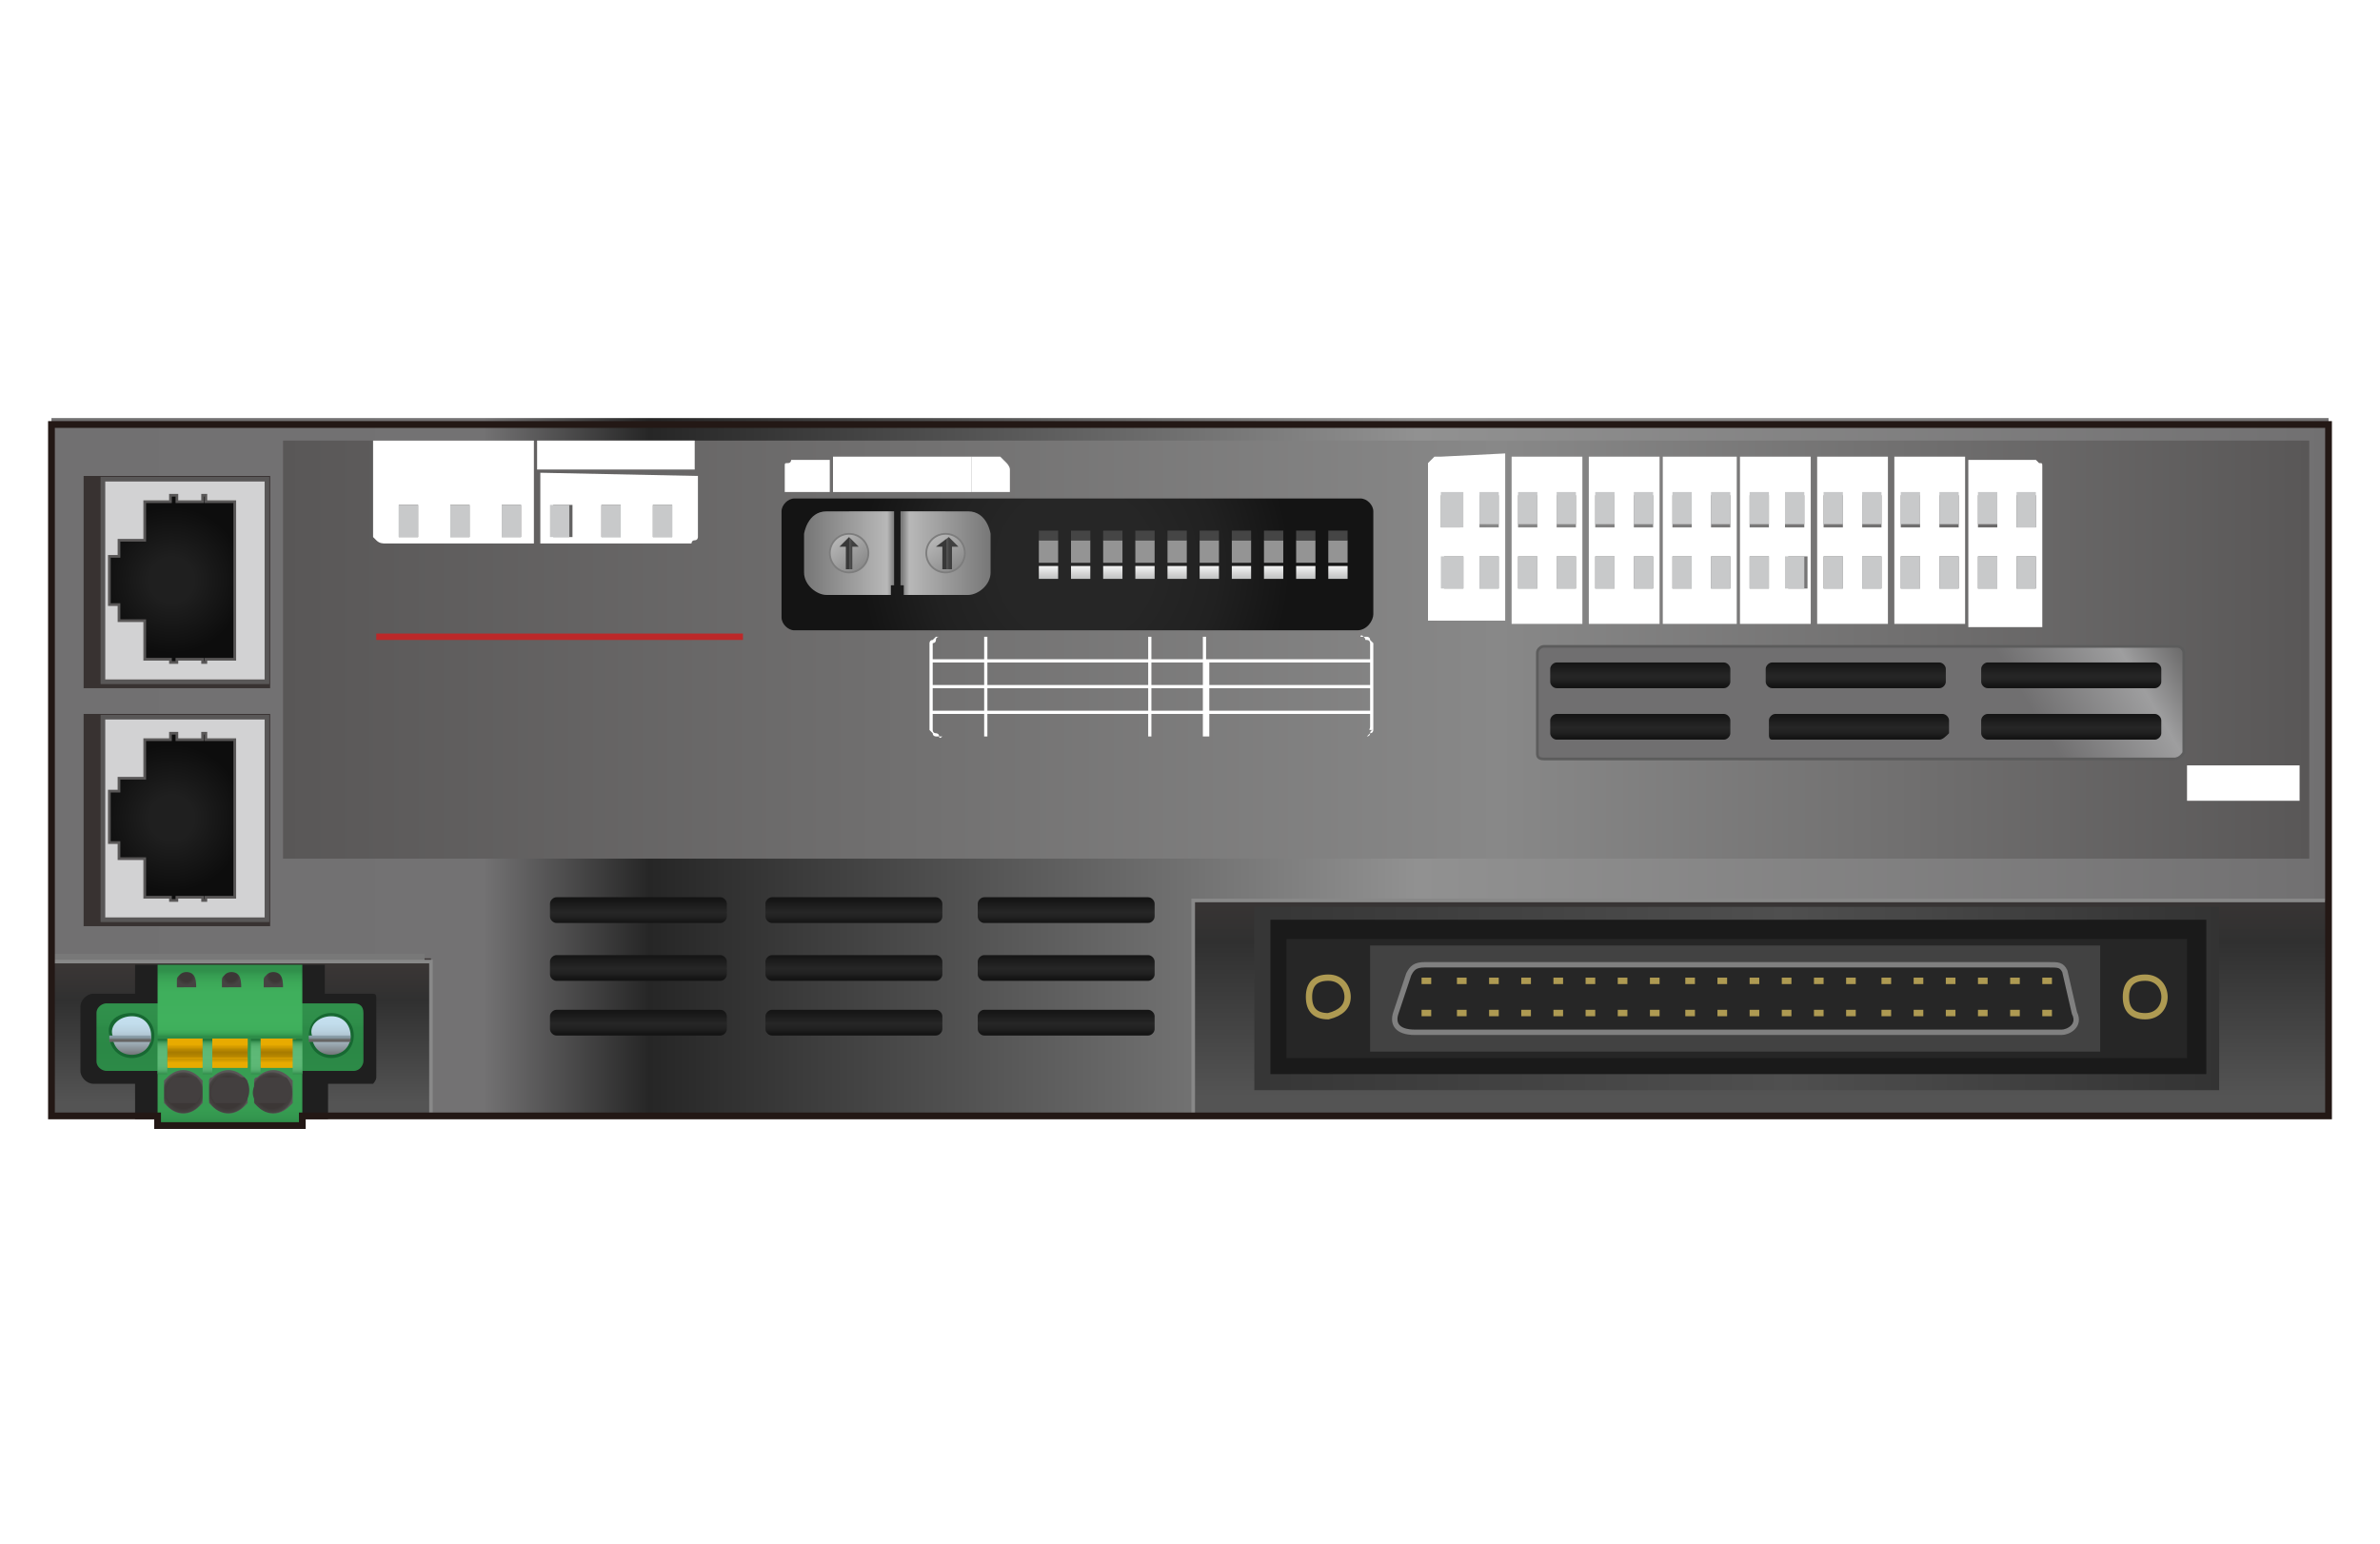 <?xml version="1.0" encoding="utf-8"?>
<!-- Generator: Adobe Illustrator 24.0.1, SVG Export Plug-In . SVG Version: 6.00 Build 0)  -->
<svg version="1.1" id="レイヤー_1" xmlns="http://www.w3.org/2000/svg" xmlns:xlink="http://www.w3.org/1999/xlink" x="0px"
	 y="0px" width="74px" height="48px" viewBox="0 0 74 48" style="enable-background:new 0 0 74 48;" xml:space="preserve">
<style type="text/css">
	.st0{fill:#383231;}
	.st1{fill:#D2D2D3;stroke:#9E9E9F;stroke-width:0.145;}
	.st2{fill:#4C4948;stroke:#9E9E9F;stroke-width:0.219;}
	.st3{fill:url(#SVGID_1_);}
	.st4{fill:url(#SVGID_2_);}
	.st5{fill:url(#SVGID_3_);}
	.st6{fill:url(#SVGID_4_);}
	.st7{fill:none;stroke:#787878;stroke-width:0.28;}
	.st8{fill:url(#SVGID_5_);}
	.st9{fill:#949494;}
	.st10{fill:#454545;}
	.st11{fill:url(#SVGID_6_);}
	.st12{fill:url(#SVGID_7_);}
	.st13{fill:url(#SVGID_8_);}
	.st14{fill:url(#SVGID_9_);}
	.st15{fill:url(#SVGID_10_);}
	.st16{fill:url(#SVGID_11_);}
	.st17{fill:url(#SVGID_12_);}
	.st18{fill:url(#SVGID_13_);}
	.st19{fill:url(#SVGID_14_);}
	.st20{fill:url(#SVGID_15_);}
	.st21{fill:#1F1F1F;}
	.st22{fill:url(#SVGID_16_);}
	.st23{fill:url(#SVGID_17_);}
	.st24{fill:url(#SVGID_18_);}
	.st25{fill:url(#SVGID_19_);}
	.st26{fill:url(#SVGID_20_);}
	.st27{fill:url(#SVGID_21_);}
	.st28{fill:url(#SVGID_22_);}
	.st29{fill:url(#SVGID_23_);}
	.st30{fill:url(#SVGID_24_);}
	.st31{fill:#433F3F;}
	.st32{fill:url(#SVGID_25_);}
	.st33{fill:url(#SVGID_26_);}
	.st34{fill:url(#SVGID_27_);}
	.st35{fill:url(#SVGID_28_);}
	.st36{fill:url(#SVGID_29_);}
	.st37{fill:url(#SVGID_30_);}
	.st38{fill:url(#SVGID_31_);}
	.st39{fill:url(#SVGID_32_);}
	.st40{fill:url(#SVGID_33_);}
	.st41{fill:url(#SVGID_34_);}
	.st42{fill:url(#SVGID_35_);}
	.st43{fill:url(#SVGID_36_);}
	.st44{fill:url(#SVGID_37_);}
	.st45{fill:url(#SVGID_38_);}
	.st46{fill:url(#SVGID_39_);}
	.st47{fill:url(#SVGID_40_);}
	.st48{fill:url(#SVGID_41_);}
	.st49{fill:url(#SVGID_42_);}
	.st50{fill:url(#SVGID_43_);}
	.st51{fill:url(#SVGID_44_);}
	.st52{fill:url(#SVGID_45_);stroke:#5C5C5C;stroke-width:8.400000e-02;}
	.st53{fill:url(#SVGID_46_);}
	.st54{fill:url(#SVGID_47_);}
	.st55{fill:url(#SVGID_48_);}
	.st56{fill:url(#SVGID_49_);}
	.st57{fill:url(#SVGID_50_);}
	.st58{fill:url(#SVGID_51_);}
	.st59{fill:url(#SVGID_52_);}
	.st60{fill:url(#SVGID_53_);}
	.st61{fill:url(#SVGID_54_);}
	.st62{fill:url(#SVGID_55_);}
	.st63{fill:url(#SVGID_56_);}
	.st64{fill:url(#SVGID_57_);}
	.st65{fill:url(#SVGID_58_);}
	.st66{fill:url(#SVGID_59_);}
	.st67{fill:url(#SVGID_60_);}
	.st68{fill:none;stroke:#888888;stroke-width:0.112;}
	.st69{fill:none;stroke:#231815;stroke-width:0.21;}
	.st70{fill:#FFFFFF;}
	.st71{fill:#C8C9CA;}
	.st72{fill:#BC2829;}
	.st73{fill:#D2D2D3;stroke:#595757;stroke-width:0.145;}
	.st74{fill:url(#SVGID_61_);stroke:#595757;stroke-width:8.400000e-02;}
	.st75{fill:url(#SVGID_62_);stroke:#595757;stroke-width:8.400000e-02;}
	.st76{fill:url(#SVGID_63_);stroke:#7D7D7D;stroke-width:5.600000e-02;}
	.st77{fill:url(#SVGID_64_);}
	.st78{fill:url(#SVGID_65_);stroke:#7D7D7D;stroke-width:5.600000e-02;}
	.st79{fill:url(#SVGID_66_);}
	.st80{fill:url(#SVGID_67_);}
	.st81{fill:#1A1A1A;}
	.st82{fill:#262626;}
	.st83{fill:#424242;}
	.st84{fill:#262626;stroke:#808080;stroke-width:0.168;}
	.st85{fill:#AE9A52;}
	.st86{fill:none;stroke:#AE9A52;stroke-width:0.196;}
</style>
<g id="レイヤー_1_1_">
</g>
<g id="文字">
	<g>
		<path class="st0" d="M2.6,14.7h5.8c0,0,0,0,0,0v6.6c0,0,0,0,0,0H2.6c0,0,0,0,0,0L2.6,14.7C2.6,14.7,2.6,14.7,2.6,14.7z"/>
	</g>
	<g>
		<rect x="3.3" y="14.8" class="st1" width="5.1" height="6.3"/>
		<polygon class="st2" points="3.4,18.8 3.8,18.8 3.8,19.3 4.6,19.3 4.6,20.5 5.4,20.5 5.4,20.6 5.5,20.6 5.5,20.5 6.3,20.5 
			6.3,20.6 6.5,20.6 6.5,20.5 7.3,20.5 7.3,15.6 6.4,15.6 6.4,15.4 6.3,15.4 6.3,15.6 5.5,15.6 5.5,15.4 5.4,15.4 5.4,15.6 
			4.6,15.6 4.6,16.7 3.8,16.7 3.8,17.2 3.4,17.2 		"/>
	</g>
	<g>
		<path class="st0" d="M2.6,22.1h5.8c0,0,0,0,0,0v6.6c0,0,0,0,0,0H2.6c0,0,0,0,0,0L2.6,22.1C2.6,22.1,2.6,22.1,2.6,22.1z"/>
	</g>
	<g>
		<rect x="3.3" y="22.2" class="st1" width="5.1" height="6.3"/>
		<polygon class="st2" points="3.4,26.2 3.8,26.2 3.8,26.7 4.6,26.7 4.6,27.9 5.4,27.9 5.4,28 5.5,28 5.5,27.9 6.3,27.9 6.3,28 
			6.5,28 6.5,27.9 7.3,27.9 7.3,23 6.4,23 6.4,22.8 6.3,22.8 6.3,23 5.5,23 5.5,22.8 5.4,22.8 5.4,23 4.6,23 4.6,24.1 3.8,24.1 
			3.8,24.6 3.4,24.6 		"/>
	</g>
</g>
<g id="レイヤー_8">
	<g>
		
			<linearGradient id="SVGID_1_" gradientUnits="userSpaceOnUse" x1="54.655" y1="11.898" x2="54.655" y2="21.896" gradientTransform="matrix(1 0 0 -1 0 49.28)">
			<stop  offset="0" style="stop-color:#545454"/>
			<stop  offset="0.328" style="stop-color:#545454"/>
			<stop  offset="0.809" style="stop-color:#303030"/>
			<stop  offset="1" style="stop-color:#3C3736"/>
		</linearGradient>
		<rect x="36.9" y="27.4" class="st3" width="35.5" height="7.3"/>
		
			<linearGradient id="SVGID_2_" gradientUnits="userSpaceOnUse" x1="1.57" y1="25.42" x2="72.39" y2="25.42" gradientTransform="matrix(1 0 0 -1 0 49.28)">
			<stop  offset="0" style="stop-color:#717071"/>
			<stop  offset="0.19" style="stop-color:#737273"/>
			<stop  offset="0.263" style="stop-color:#262626"/>
			<stop  offset="0.6" style="stop-color:#919191"/>
			<stop  offset="1" style="stop-color:#717071"/>
		</linearGradient>
		<polygon class="st4" points="72.4,28 37.1,28 37.1,34.7 1.6,34.7 1.6,13 72.4,13 		"/>
		
			<linearGradient id="SVGID_3_" gradientUnits="userSpaceOnUse" x1="7.475" y1="12.796" x2="7.475" y2="19.446" gradientTransform="matrix(1 0 0 -1 0 49.28)">
			<stop  offset="0" style="stop-color:#545454"/>
			<stop  offset="0.328" style="stop-color:#545454"/>
			<stop  offset="0.809" style="stop-color:#303030"/>
			<stop  offset="1" style="stop-color:#3C3736"/>
		</linearGradient>
		<rect x="1.6" y="29.8" class="st5" width="11.8" height="4.9"/>
		
			<linearGradient id="SVGID_4_" gradientUnits="userSpaceOnUse" x1="8.78" y1="29.1" x2="71.81" y2="29.1" gradientTransform="matrix(1 0 0 -1 0 49.28)">
			<stop  offset="0" style="stop-color:#595757"/>
			<stop  offset="0.6" style="stop-color:#888888"/>
			<stop  offset="1" style="stop-color:#595757"/>
		</linearGradient>
		<rect x="8.8" y="13.7" class="st6" width="63" height="13"/>
		<line class="st7" x1="1.6" y1="29.8" x2="13.2" y2="29.8"/>
		
			<radialGradient id="SVGID_5_" cx="33.455" cy="31.731" r="6.673" gradientTransform="matrix(1 0 0 -1 0 49.28)" gradientUnits="userSpaceOnUse">
			<stop  offset="0.35" style="stop-color:#262626"/>
			<stop  offset="0.661" style="stop-color:#212121"/>
			<stop  offset="1" style="stop-color:#141414"/>
		</radialGradient>
		<path class="st8" d="M42.2,19.6H24.7c-0.2,0-0.4-0.2-0.4-0.4v-3.3c0-0.2,0.2-0.4,0.4-0.4h17.6c0.2,0,0.4,0.2,0.4,0.4v3.2
			C42.7,19.3,42.5,19.6,42.2,19.6z"/>
		<rect x="32.3" y="16.8" class="st9" width="0.6" height="0.7"/>
		<rect x="32.3" y="16.5" class="st10" width="0.6" height="0.3"/>
		
			<linearGradient id="SVGID_6_" gradientUnits="userSpaceOnUse" x1="32.555" y1="31.723" x2="32.555" y2="31.336" gradientTransform="matrix(1 0 0 -1 0 49.28)">
			<stop  offset="0" style="stop-color:#CBCBCC"/>
			<stop  offset="8.670000e-02" style="stop-color:#F5F5F5"/>
			<stop  offset="1" style="stop-color:#C6C7C7"/>
		</linearGradient>
		<rect x="32.3" y="17.6" class="st11" width="0.6" height="0.4"/>
		<rect x="33.3" y="16.8" class="st9" width="0.6" height="0.7"/>
		<rect x="33.3" y="16.5" class="st10" width="0.6" height="0.3"/>
		
			<linearGradient id="SVGID_7_" gradientUnits="userSpaceOnUse" x1="33.575" y1="31.723" x2="33.575" y2="31.336" gradientTransform="matrix(1 0 0 -1 0 49.28)">
			<stop  offset="0" style="stop-color:#CBCBCC"/>
			<stop  offset="8.670000e-02" style="stop-color:#F5F5F5"/>
			<stop  offset="1" style="stop-color:#C6C7C7"/>
		</linearGradient>
		<rect x="33.3" y="17.6" class="st12" width="0.6" height="0.4"/>
		<rect x="34.3" y="16.8" class="st9" width="0.6" height="0.7"/>
		<rect x="34.3" y="16.5" class="st10" width="0.6" height="0.3"/>
		
			<linearGradient id="SVGID_8_" gradientUnits="userSpaceOnUse" x1="34.565" y1="31.723" x2="34.565" y2="31.336" gradientTransform="matrix(1 0 0 -1 0 49.28)">
			<stop  offset="0" style="stop-color:#CBCBCC"/>
			<stop  offset="8.670000e-02" style="stop-color:#F5F5F5"/>
			<stop  offset="1" style="stop-color:#C6C7C7"/>
		</linearGradient>
		<rect x="34.3" y="17.6" class="st13" width="0.6" height="0.4"/>
		<rect x="35.3" y="16.8" class="st9" width="0.6" height="0.7"/>
		<rect x="35.3" y="16.5" class="st10" width="0.6" height="0.3"/>
		
			<linearGradient id="SVGID_9_" gradientUnits="userSpaceOnUse" x1="35.575" y1="31.723" x2="35.575" y2="31.336" gradientTransform="matrix(1 0 0 -1 0 49.28)">
			<stop  offset="0" style="stop-color:#CBCBCC"/>
			<stop  offset="8.670000e-02" style="stop-color:#F5F5F5"/>
			<stop  offset="1" style="stop-color:#C6C7C7"/>
		</linearGradient>
		<rect x="35.3" y="17.6" class="st14" width="0.6" height="0.4"/>
		<rect x="36.3" y="16.8" class="st9" width="0.6" height="0.7"/>
		<rect x="36.3" y="16.5" class="st10" width="0.6" height="0.3"/>
		
			<linearGradient id="SVGID_10_" gradientUnits="userSpaceOnUse" x1="36.585" y1="31.723" x2="36.585" y2="31.336" gradientTransform="matrix(1 0 0 -1 0 49.28)">
			<stop  offset="0" style="stop-color:#CBCBCC"/>
			<stop  offset="8.670000e-02" style="stop-color:#F5F5F5"/>
			<stop  offset="1" style="stop-color:#C6C7C7"/>
		</linearGradient>
		<rect x="36.3" y="17.6" class="st15" width="0.6" height="0.4"/>
		<rect x="37.3" y="16.8" class="st9" width="0.6" height="0.7"/>
		<rect x="37.3" y="16.5" class="st10" width="0.6" height="0.3"/>
		
			<linearGradient id="SVGID_11_" gradientUnits="userSpaceOnUse" x1="37.565" y1="31.723" x2="37.565" y2="31.336" gradientTransform="matrix(1 0 0 -1 0 49.28)">
			<stop  offset="0" style="stop-color:#CBCBCC"/>
			<stop  offset="8.670000e-02" style="stop-color:#F5F5F5"/>
			<stop  offset="1" style="stop-color:#C6C7C7"/>
		</linearGradient>
		<rect x="37.3" y="17.6" class="st16" width="0.6" height="0.4"/>
		<rect x="38.3" y="16.8" class="st9" width="0.6" height="0.7"/>
		<rect x="38.3" y="16.5" class="st10" width="0.6" height="0.3"/>
		
			<linearGradient id="SVGID_12_" gradientUnits="userSpaceOnUse" x1="38.565" y1="31.723" x2="38.565" y2="31.336" gradientTransform="matrix(1 0 0 -1 0 49.28)">
			<stop  offset="0" style="stop-color:#CBCBCC"/>
			<stop  offset="8.670000e-02" style="stop-color:#F5F5F5"/>
			<stop  offset="1" style="stop-color:#C6C7C7"/>
		</linearGradient>
		<rect x="38.3" y="17.6" class="st17" width="0.6" height="0.4"/>
		<rect x="39.3" y="16.8" class="st9" width="0.6" height="0.7"/>
		<rect x="39.3" y="16.5" class="st10" width="0.6" height="0.3"/>
		
			<linearGradient id="SVGID_13_" gradientUnits="userSpaceOnUse" x1="39.555" y1="31.723" x2="39.555" y2="31.336" gradientTransform="matrix(1 0 0 -1 0 49.28)">
			<stop  offset="0" style="stop-color:#CBCBCC"/>
			<stop  offset="8.670000e-02" style="stop-color:#F5F5F5"/>
			<stop  offset="1" style="stop-color:#C6C7C7"/>
		</linearGradient>
		<rect x="39.3" y="17.6" class="st18" width="0.6" height="0.4"/>
		<rect x="40.3" y="16.8" class="st9" width="0.6" height="0.7"/>
		<rect x="40.3" y="16.5" class="st10" width="0.6" height="0.3"/>
		
			<linearGradient id="SVGID_14_" gradientUnits="userSpaceOnUse" x1="40.555" y1="31.723" x2="40.555" y2="31.336" gradientTransform="matrix(1 0 0 -1 0 49.28)">
			<stop  offset="0" style="stop-color:#CBCBCC"/>
			<stop  offset="8.670000e-02" style="stop-color:#F5F5F5"/>
			<stop  offset="1" style="stop-color:#C6C7C7"/>
		</linearGradient>
		<rect x="40.3" y="17.6" class="st19" width="0.6" height="0.4"/>
		<rect x="41.3" y="16.8" class="st9" width="0.6" height="0.7"/>
		<rect x="41.3" y="16.5" class="st10" width="0.6" height="0.3"/>
		
			<linearGradient id="SVGID_15_" gradientUnits="userSpaceOnUse" x1="41.565" y1="31.723" x2="41.565" y2="31.336" gradientTransform="matrix(1 0 0 -1 0 49.28)">
			<stop  offset="0" style="stop-color:#CBCBCC"/>
			<stop  offset="8.670000e-02" style="stop-color:#F5F5F5"/>
			<stop  offset="1" style="stop-color:#C6C7C7"/>
		</linearGradient>
		<rect x="41.3" y="17.6" class="st20" width="0.6" height="0.4"/>
		<path class="st21" d="M11.6,30.9c0.1,0,0.1,0.1,0.1,0.1v2.5c0,0.1-0.1,0.2-0.1,0.2h-1.4v1.1H4.2v-1.1H2.9c-0.2,0-0.4-0.2-0.4-0.4
			v-2c0-0.2,0.2-0.4,0.4-0.4h1.3V30h5.9v0.9L11.6,30.9L11.6,30.9z"/>
		
			<linearGradient id="SVGID_16_" gradientUnits="userSpaceOnUse" x1="-846.158" y1="-202.412" x2="-843.951" y2="-202.412" gradientTransform="matrix(4.489700e-11 -1 -1 -4.489700e-11 -195.222 -812.792)">
			<stop  offset="0" style="stop-color:#2D8B48"/>
			<stop  offset="3.210000e-02" style="stop-color:#2C8A47"/>
			<stop  offset="0.356" style="stop-color:#2B8846"/>
			<stop  offset="0.634" style="stop-color:#2C8A47"/>
			<stop  offset="0.707" style="stop-color:#2F8E4A"/>
			<stop  offset="0.923" style="stop-color:#30904B"/>
			<stop  offset="0.926" style="stop-color:#30904B"/>
		</linearGradient>
		<path class="st22" d="M3,31.5V33c0,0.2,0.2,0.3,0.3,0.3H11c0.2,0,0.3-0.2,0.3-0.3v-1.5c0-0.2-0.1-0.3-0.3-0.3H3.3
			C3.2,31.2,3,31.3,3,31.5z"/>
		
			<linearGradient id="SVGID_17_" gradientUnits="userSpaceOnUse" x1="-847.74" y1="-202.397" x2="-842.83" y2="-202.397" gradientTransform="matrix(4.489700e-11 -1 -1 -4.489700e-11 -195.222 -812.792)">
			<stop  offset="0" style="stop-color:#2D8B48"/>
			<stop  offset="3.890000e-02" style="stop-color:#33964E"/>
			<stop  offset="9.510000e-02" style="stop-color:#379D52"/>
			<stop  offset="0.251" style="stop-color:#389F53"/>
			<stop  offset="0.439" style="stop-color:#379D52"/>
			<stop  offset="0.506" style="stop-color:#33964E"/>
			<stop  offset="0.553" style="stop-color:#2D8B48"/>
			<stop  offset="0.553" style="stop-color:#2D8C48"/>
			<stop  offset="0.565" style="stop-color:#369D52"/>
			<stop  offset="0.579" style="stop-color:#3CA858"/>
			<stop  offset="0.599" style="stop-color:#3FAF5C"/>
			<stop  offset="0.656" style="stop-color:#40B15D"/>
			<stop  offset="0.832" style="stop-color:#3FAF5C"/>
			<stop  offset="0.895" style="stop-color:#3CA858"/>
			<stop  offset="0.94" style="stop-color:#369D52"/>
			<stop  offset="0.969" style="stop-color:#30904B"/>
		</linearGradient>
		<rect x="4.9" y="30" class="st23" width="4.5" height="4.9"/>
		
			<radialGradient id="SVGID_18_" cx="-845.039" cy="-199.272" r="0.734" gradientTransform="matrix(4.489700e-11 -1 -1 -4.489700e-11 -195.222 -812.792)" gradientUnits="userSpaceOnUse">
			<stop  offset="0.911" style="stop-color:#176832"/>
			<stop  offset="0.987" style="stop-color:#176832"/>
			<stop  offset="1" style="stop-color:#176832"/>
		</radialGradient>
		<path class="st24" d="M4.1,31.5c0.4,0,0.7,0.3,0.7,0.7c0,0.4-0.3,0.7-0.7,0.7s-0.7-0.3-0.7-0.7C3.3,31.8,3.6,31.5,4.1,31.5z"/>
		
			<linearGradient id="SVGID_19_" gradientUnits="userSpaceOnUse" x1="-845.682" y1="-199.272" x2="-844.396" y2="-199.272" gradientTransform="matrix(4.489700e-11 -1 -1 -4.489700e-11 -195.222 -812.792)">
			<stop  offset="0" style="stop-color:#656464"/>
			<stop  offset="0.16" style="stop-color:#82898E"/>
			<stop  offset="0.325" style="stop-color:#9AA8B1"/>
			<stop  offset="0.491" style="stop-color:#ADC1CD"/>
			<stop  offset="0.658" style="stop-color:#BAD2E0"/>
			<stop  offset="0.827" style="stop-color:#C2DDEC"/>
			<stop  offset="1" style="stop-color:#C5E0F0"/>
		</linearGradient>
		<path class="st25" d="M4.1,31.6c0.4,0,0.6,0.3,0.6,0.6c0,0.4-0.3,0.6-0.6,0.6c-0.4,0-0.6-0.3-0.6-0.6C3.4,31.9,3.7,31.6,4.1,31.6z
			"/>
		
			<linearGradient id="SVGID_20_" gradientUnits="userSpaceOnUse" x1="-845.122" y1="-199.277" x2="-844.957" y2="-199.277" gradientTransform="matrix(4.489700e-11 -1 -1 -4.489700e-11 -195.222 -812.792)">
			<stop  offset="0" style="stop-color:#656464"/>
			<stop  offset="3.340000e-02" style="stop-color:#696A6B"/>
			<stop  offset="0.179" style="stop-color:#778187"/>
			<stop  offset="0.327" style="stop-color:#82929A"/>
			<stop  offset="0.476" style="stop-color:#889CA6"/>
			<stop  offset="0.628" style="stop-color:#8A9FAA"/>
		</linearGradient>
		<rect x="3.4" y="32.2" class="st26" width="1.3" height="0.2"/>
		
			<radialGradient id="SVGID_21_" cx="-845.039" cy="-205.502" r="0.734" gradientTransform="matrix(4.489700e-11 -1 -1 -4.489700e-11 -195.222 -812.792)" gradientUnits="userSpaceOnUse">
			<stop  offset="0.911" style="stop-color:#176832"/>
			<stop  offset="0.987" style="stop-color:#176832"/>
			<stop  offset="1" style="stop-color:#176832"/>
		</radialGradient>
		<path class="st27" d="M10.3,31.5c0.4,0,0.7,0.3,0.7,0.7c0,0.4-0.3,0.7-0.7,0.7s-0.7-0.3-0.7-0.7C9.6,31.8,9.9,31.5,10.3,31.5z"/>
		
			<linearGradient id="SVGID_22_" gradientUnits="userSpaceOnUse" x1="-845.682" y1="-205.502" x2="-844.396" y2="-205.502" gradientTransform="matrix(4.489700e-11 -1 -1 -4.489700e-11 -195.222 -812.792)">
			<stop  offset="0" style="stop-color:#656464"/>
			<stop  offset="0.16" style="stop-color:#82898E"/>
			<stop  offset="0.325" style="stop-color:#9AA8B1"/>
			<stop  offset="0.491" style="stop-color:#ADC1CD"/>
			<stop  offset="0.658" style="stop-color:#BAD2E0"/>
			<stop  offset="0.827" style="stop-color:#C2DDEC"/>
			<stop  offset="1" style="stop-color:#C5E0F0"/>
		</linearGradient>
		<path class="st28" d="M10.3,31.6c0.4,0,0.6,0.3,0.6,0.6c0,0.4-0.3,0.6-0.6,0.6c-0.4,0-0.6-0.3-0.6-0.6
			C9.6,31.9,9.9,31.6,10.3,31.6z"/>
		
			<linearGradient id="SVGID_23_" gradientUnits="userSpaceOnUse" x1="-845.122" y1="-205.507" x2="-844.957" y2="-205.507" gradientTransform="matrix(4.489700e-11 -1 -1 -4.489700e-11 -195.222 -812.792)">
			<stop  offset="0" style="stop-color:#656464"/>
			<stop  offset="3.340000e-02" style="stop-color:#696A6B"/>
			<stop  offset="0.179" style="stop-color:#778187"/>
			<stop  offset="0.327" style="stop-color:#82929A"/>
			<stop  offset="0.476" style="stop-color:#889CA6"/>
			<stop  offset="0.628" style="stop-color:#8A9FAA"/>
		</linearGradient>
		<rect x="9.6" y="32.2" class="st29" width="1.3" height="0.2"/>
		
			<radialGradient id="SVGID_24_" cx="-784.212" cy="-224.95" r="0.658" gradientTransform="matrix(4.489700e-11 -1 -1 -4.489700e-11 -219.255 -750.228)" gradientUnits="userSpaceOnUse">
			<stop  offset="0.742" style="stop-color:#3C3736"/>
			<stop  offset="0.932" style="stop-color:#464342"/>
			<stop  offset="1" style="stop-color:#595757"/>
		</radialGradient>
		<path class="st30" d="M5.2,33.5c0.3-0.3,0.7-0.3,1,0c0,0,0.1,0.1,0.1,0.1c0,0.3,0,0.5,0,0.7c0,0-0.1,0.1-0.1,0.1
			c-0.3,0.3-0.7,0.3-1,0c0,0-0.1-0.1-0.1-0.1c0-0.1,0-0.4,0-0.7C5.1,33.6,5.2,33.5,5.2,33.5z"/>
		<path class="st31" d="M5.4,33.5C5.4,33.5,5.3,33.5,5.4,33.5c-0.3,0.3-0.3,0.6-0.1,0.8c0,0,0,0,0.1,0H6c0,0,0,0,0.1,0
			c0.2-0.2,0.2-0.6,0-0.8c0,0,0,0-0.1,0H5.4z"/>
		
			<radialGradient id="SVGID_25_" cx="-784.212" cy="-226.338" r="0.658" gradientTransform="matrix(4.489700e-11 -1 -1 -4.489700e-11 -219.255 -750.228)" gradientUnits="userSpaceOnUse">
			<stop  offset="0.742" style="stop-color:#3C3736"/>
			<stop  offset="0.932" style="stop-color:#464342"/>
			<stop  offset="1" style="stop-color:#595757"/>
		</radialGradient>
		<path class="st32" d="M6.6,33.5c0.3-0.3,0.7-0.3,1,0c0,0,0.1,0.1,0.1,0.1c0,0.3,0,0.5,0,0.7c0,0-0.1,0.1-0.1,0.1
			c-0.3,0.3-0.7,0.3-1,0c0,0-0.1-0.1-0.1-0.1c0-0.1,0-0.4,0-0.7C6.5,33.6,6.5,33.5,6.6,33.5z"/>
		<path class="st31" d="M6.8,33.5C6.8,33.5,6.7,33.5,6.8,33.5c-0.3,0.3-0.3,0.6-0.1,0.8c0,0,0,0,0.1,0h0.7c0,0,0,0,0.1,0
			c0.2-0.2,0.2-0.6,0-0.8c0,0,0,0-0.1,0H6.8z"/>
		
			<radialGradient id="SVGID_26_" cx="-784.212" cy="-227.714" r="0.658" gradientTransform="matrix(4.489700e-11 -1 -1 -4.489700e-11 -219.255 -750.228)" gradientUnits="userSpaceOnUse">
			<stop  offset="0.742" style="stop-color:#3C3736"/>
			<stop  offset="0.932" style="stop-color:#464342"/>
			<stop  offset="1" style="stop-color:#595757"/>
		</radialGradient>
		<path class="st33" d="M8,33.5c0.3-0.3,0.7-0.3,1,0c0,0,0.1,0.1,0.1,0.1c0,0.3,0,0.5,0,0.7c0,0-0.1,0.1-0.1,0.1
			c-0.3,0.3-0.7,0.3-1,0c0,0-0.1-0.1-0.1-0.1c0-0.1,0-0.4,0-0.7C7.9,33.6,7.9,33.5,8,33.5z"/>
		<path class="st31" d="M8.1,33.5C8.1,33.5,8.1,33.5,8.1,33.5c-0.3,0.3-0.3,0.6-0.1,0.8c0,0,0,0,0.1,0h0.7c0,0,0,0,0.1,0
			c0.2-0.2,0.2-0.6,0-0.8c0,0,0,0-0.1,0H8.1z"/>
		
			<linearGradient id="SVGID_27_" gradientUnits="userSpaceOnUse" x1="-845.818" y1="-201.017" x2="-845.206" y2="-201.017" gradientTransform="matrix(4.489700e-11 -1 -1 -4.489700e-11 -195.222 -812.792)">
			<stop  offset="0" style="stop-color:#E8AB00"/>
			<stop  offset="8.960000e-02" style="stop-color:#D69E00"/>
			<stop  offset="0.245" style="stop-color:#BD8B00"/>
			<stop  offset="0.387" style="stop-color:#AD8000"/>
			<stop  offset="0.5" style="stop-color:#A87C00"/>
			<stop  offset="1" style="stop-color:#E8AB00"/>
		</linearGradient>
		<rect x="5.2" y="32.3" class="st34" width="1.1" height="0.9"/>
		
			<linearGradient id="SVGID_28_" gradientUnits="userSpaceOnUse" x1="-845.923" y1="-201.017" x2="-845.698" y2="-201.017" gradientTransform="matrix(4.489700e-11 -1 -1 -4.489700e-11 -195.222 -812.792)">
			<stop  offset="0.377" style="stop-color:#E8AB00"/>
			<stop  offset="0.48" style="stop-color:#E0A500"/>
			<stop  offset="0.737" style="stop-color:#D09900"/>
			<stop  offset="0.942" style="stop-color:#CB9500"/>
			<stop  offset="1" style="stop-color:#E8AB00"/>
		</linearGradient>
		<rect x="5.2" y="32.9" class="st35" width="1.1" height="0.3"/>
		
			<linearGradient id="SVGID_29_" gradientUnits="userSpaceOnUse" x1="609.935" y1="-201.017" x2="610.159" y2="-201.017" gradientTransform="matrix(-4.489700e-11 1 -1 -4.489700e-11 -195.222 -577.538)">
			<stop  offset="0.377" style="stop-color:#E8AB00"/>
			<stop  offset="0.48" style="stop-color:#E0A500"/>
			<stop  offset="0.737" style="stop-color:#D09900"/>
			<stop  offset="0.942" style="stop-color:#CB9500"/>
			<stop  offset="1" style="stop-color:#E8AB00"/>
		</linearGradient>
		<rect x="5.2" y="32.3" class="st36" width="1.1" height="0.3"/>
		
			<linearGradient id="SVGID_30_" gradientUnits="userSpaceOnUse" x1="-846.219" y1="-200.317" x2="-845.125" y2="-200.317" gradientTransform="matrix(4.489700e-11 -1 -1 -4.489700e-11 -195.222 -812.792)">
			<stop  offset="0" style="stop-color:#257E3F"/>
			<stop  offset="4.400000e-02" style="stop-color:#3A9454"/>
			<stop  offset="9.530000e-02" style="stop-color:#4AA564"/>
			<stop  offset="0.159" style="stop-color:#56B06F"/>
			<stop  offset="0.249" style="stop-color:#5CB775"/>
			<stop  offset="0.497" style="stop-color:#5EB977"/>
			<stop  offset="0.741" style="stop-color:#5CB775"/>
			<stop  offset="0.829" style="stop-color:#56B06F"/>
			<stop  offset="0.892" style="stop-color:#4BA564"/>
			<stop  offset="0.942" style="stop-color:#3C9455"/>
			<stop  offset="0.985" style="stop-color:#277E41"/>
			<stop  offset="0.995" style="stop-color:#22783C"/>
		</linearGradient>
		<rect x="4.9" y="32.3" class="st37" width="0.3" height="1.1"/>
		
			<linearGradient id="SVGID_31_" gradientUnits="userSpaceOnUse" x1="-845.818" y1="-202.397" x2="-845.206" y2="-202.397" gradientTransform="matrix(4.489700e-11 -1 -1 -4.489700e-11 -195.222 -812.792)">
			<stop  offset="0" style="stop-color:#E8AB00"/>
			<stop  offset="8.960000e-02" style="stop-color:#D69E00"/>
			<stop  offset="0.245" style="stop-color:#BD8B00"/>
			<stop  offset="0.387" style="stop-color:#AD8000"/>
			<stop  offset="0.5" style="stop-color:#A87C00"/>
			<stop  offset="1" style="stop-color:#E8AB00"/>
		</linearGradient>
		<rect x="6.6" y="32.3" class="st38" width="1.1" height="0.9"/>
		
			<linearGradient id="SVGID_32_" gradientUnits="userSpaceOnUse" x1="-845.923" y1="-202.397" x2="-845.698" y2="-202.397" gradientTransform="matrix(4.489700e-11 -1 -1 -4.489700e-11 -195.222 -812.792)">
			<stop  offset="0.377" style="stop-color:#E8AB00"/>
			<stop  offset="0.48" style="stop-color:#E0A500"/>
			<stop  offset="0.737" style="stop-color:#D09900"/>
			<stop  offset="0.942" style="stop-color:#CB9500"/>
			<stop  offset="1" style="stop-color:#E8AB00"/>
		</linearGradient>
		<rect x="6.6" y="32.9" class="st39" width="1.1" height="0.3"/>
		
			<linearGradient id="SVGID_33_" gradientUnits="userSpaceOnUse" x1="609.935" y1="-202.397" x2="610.159" y2="-202.397" gradientTransform="matrix(-4.489700e-11 1 -1 -4.489700e-11 -195.222 -577.538)">
			<stop  offset="0.377" style="stop-color:#E8AB00"/>
			<stop  offset="0.48" style="stop-color:#E0A500"/>
			<stop  offset="0.737" style="stop-color:#D09900"/>
			<stop  offset="0.942" style="stop-color:#CB9500"/>
			<stop  offset="1" style="stop-color:#E8AB00"/>
		</linearGradient>
		<rect x="6.6" y="32.3" class="st40" width="1.1" height="0.3"/>
		
			<linearGradient id="SVGID_34_" gradientUnits="userSpaceOnUse" x1="-846.219" y1="-201.687" x2="-845.125" y2="-201.687" gradientTransform="matrix(4.489700e-11 -1 -1 -4.489700e-11 -195.222 -812.792)">
			<stop  offset="0" style="stop-color:#257E3F"/>
			<stop  offset="4.400000e-02" style="stop-color:#3A9454"/>
			<stop  offset="9.530000e-02" style="stop-color:#4AA564"/>
			<stop  offset="0.159" style="stop-color:#56B06F"/>
			<stop  offset="0.249" style="stop-color:#5CB775"/>
			<stop  offset="0.497" style="stop-color:#5EB977"/>
			<stop  offset="0.741" style="stop-color:#5CB775"/>
			<stop  offset="0.829" style="stop-color:#56B06F"/>
			<stop  offset="0.892" style="stop-color:#4BA564"/>
			<stop  offset="0.942" style="stop-color:#3C9455"/>
			<stop  offset="0.985" style="stop-color:#277E41"/>
			<stop  offset="0.995" style="stop-color:#22783C"/>
		</linearGradient>
		<rect x="6.3" y="32.3" class="st41" width="0.3" height="1.1"/>
		
			<linearGradient id="SVGID_35_" gradientUnits="userSpaceOnUse" x1="-845.818" y1="-203.827" x2="-845.206" y2="-203.827" gradientTransform="matrix(4.489700e-11 -1 -1 -4.489700e-11 -195.222 -812.792)">
			<stop  offset="0" style="stop-color:#E8AB00"/>
			<stop  offset="8.960000e-02" style="stop-color:#D69E00"/>
			<stop  offset="0.245" style="stop-color:#BD8B00"/>
			<stop  offset="0.387" style="stop-color:#AD8000"/>
			<stop  offset="0.5" style="stop-color:#A87C00"/>
			<stop  offset="1" style="stop-color:#E8AB00"/>
		</linearGradient>
		<rect x="8.1" y="32.3" class="st42" width="1.1" height="0.9"/>
		
			<linearGradient id="SVGID_36_" gradientUnits="userSpaceOnUse" x1="-845.923" y1="-203.827" x2="-845.698" y2="-203.827" gradientTransform="matrix(4.489700e-11 -1 -1 -4.489700e-11 -195.222 -812.792)">
			<stop  offset="0.377" style="stop-color:#E8AB00"/>
			<stop  offset="0.48" style="stop-color:#E0A500"/>
			<stop  offset="0.737" style="stop-color:#D09900"/>
			<stop  offset="0.942" style="stop-color:#CB9500"/>
			<stop  offset="1" style="stop-color:#E8AB00"/>
		</linearGradient>
		<rect x="8.1" y="32.9" class="st43" width="1.1" height="0.3"/>
		
			<linearGradient id="SVGID_37_" gradientUnits="userSpaceOnUse" x1="609.935" y1="-203.827" x2="610.159" y2="-203.827" gradientTransform="matrix(-4.489700e-11 1 -1 -4.489700e-11 -195.222 -577.538)">
			<stop  offset="0.377" style="stop-color:#E8AB00"/>
			<stop  offset="0.48" style="stop-color:#E0A500"/>
			<stop  offset="0.737" style="stop-color:#D09900"/>
			<stop  offset="0.942" style="stop-color:#CB9500"/>
			<stop  offset="1" style="stop-color:#E8AB00"/>
		</linearGradient>
		<rect x="8.1" y="32.3" class="st44" width="1.1" height="0.3"/>
		
			<linearGradient id="SVGID_38_" gradientUnits="userSpaceOnUse" x1="-846.219" y1="-203.127" x2="-845.125" y2="-203.127" gradientTransform="matrix(4.489700e-11 -1 -1 -4.489700e-11 -195.222 -812.792)">
			<stop  offset="0" style="stop-color:#257E3F"/>
			<stop  offset="4.400000e-02" style="stop-color:#3A9454"/>
			<stop  offset="9.530000e-02" style="stop-color:#4AA564"/>
			<stop  offset="0.159" style="stop-color:#56B06F"/>
			<stop  offset="0.249" style="stop-color:#5CB775"/>
			<stop  offset="0.497" style="stop-color:#5EB977"/>
			<stop  offset="0.741" style="stop-color:#5CB775"/>
			<stop  offset="0.829" style="stop-color:#56B06F"/>
			<stop  offset="0.892" style="stop-color:#4BA564"/>
			<stop  offset="0.942" style="stop-color:#3C9455"/>
			<stop  offset="0.985" style="stop-color:#277E41"/>
			<stop  offset="0.995" style="stop-color:#22783C"/>
		</linearGradient>
		<rect x="7.8" y="32.3" class="st45" width="0.3" height="1.1"/>
		
			<linearGradient id="SVGID_39_" gradientUnits="userSpaceOnUse" x1="-846.219" y1="-204.497" x2="-845.125" y2="-204.497" gradientTransform="matrix(4.489700e-11 -1 -1 -4.489700e-11 -195.222 -812.792)">
			<stop  offset="0" style="stop-color:#257E3F"/>
			<stop  offset="4.400000e-02" style="stop-color:#3A9454"/>
			<stop  offset="9.530000e-02" style="stop-color:#4AA564"/>
			<stop  offset="0.159" style="stop-color:#56B06F"/>
			<stop  offset="0.249" style="stop-color:#5CB775"/>
			<stop  offset="0.497" style="stop-color:#5EB977"/>
			<stop  offset="0.741" style="stop-color:#5CB775"/>
			<stop  offset="0.829" style="stop-color:#56B06F"/>
			<stop  offset="0.892" style="stop-color:#4BA564"/>
			<stop  offset="0.942" style="stop-color:#3C9455"/>
			<stop  offset="0.985" style="stop-color:#277E41"/>
			<stop  offset="0.995" style="stop-color:#22783C"/>
		</linearGradient>
		<rect x="9.1" y="32.3" class="st46" width="0.3" height="1.1"/>
		
			<radialGradient id="SVGID_40_" cx="-145.902" cy="-403.928" r="0.393" gradientTransform="matrix(-1.346900e-10 1 -1 -1.346900e-10 -398.142 176.242)" gradientUnits="userSpaceOnUse">
			<stop  offset="0.472" style="stop-color:#3C3736"/>
			<stop  offset="0.742" style="stop-color:#464342"/>
			<stop  offset="1" style="stop-color:#464342"/>
		</radialGradient>
		<path class="st47" d="M6.1,30.7c0-0.1,0-0.3-0.1-0.4c-0.1-0.1-0.3-0.1-0.4,0c-0.1,0.1-0.1,0.1-0.1,0.2v0.2H6.1z"/>
		
			<radialGradient id="SVGID_41_" cx="-145.902" cy="-405.328" r="0.393" gradientTransform="matrix(-1.346900e-10 1 -1 -1.346900e-10 -398.142 176.242)" gradientUnits="userSpaceOnUse">
			<stop  offset="0.472" style="stop-color:#3C3736"/>
			<stop  offset="0.742" style="stop-color:#464342"/>
			<stop  offset="1" style="stop-color:#464342"/>
		</radialGradient>
		<path class="st48" d="M7.5,30.7c0-0.1,0-0.3-0.1-0.4c-0.1-0.1-0.3-0.1-0.4,0c-0.1,0.1-0.1,0.1-0.1,0.2v0.2H7.5z"/>
		
			<radialGradient id="SVGID_42_" cx="-145.902" cy="-406.705" r="0.393" gradientTransform="matrix(-1.346900e-10 1 -1 -1.346900e-10 -398.142 176.242)" gradientUnits="userSpaceOnUse">
			<stop  offset="0.472" style="stop-color:#3C3736"/>
			<stop  offset="0.742" style="stop-color:#464342"/>
			<stop  offset="1" style="stop-color:#464342"/>
		</radialGradient>
		<path class="st49" d="M8.8,30.7c0-0.1,0-0.3-0.1-0.4c-0.1-0.1-0.3-0.1-0.4,0c-0.1,0.1-0.1,0.1-0.1,0.2v0.2H8.8z"/>
		
			<linearGradient id="SVGID_43_" gradientUnits="userSpaceOnUse" x1="28.04" y1="32.105" x2="30.77" y2="32.105" gradientTransform="matrix(1 0 0 -1 0 49.28)">
			<stop  offset="8.307409e-04" style="stop-color:#7A7A7A"/>
			<stop  offset="8.670000e-02" style="stop-color:#B8B8B8"/>
			<stop  offset="1" style="stop-color:#787878"/>
		</linearGradient>
		<path class="st50" d="M28,15.9v2.3h0.1v0.3h2c0.3,0,0.7-0.3,0.7-0.7s0-1.2,0-1.2s-0.1-0.7-0.7-0.7C29.5,15.9,28,15.9,28,15.9z"/>
		
			<linearGradient id="SVGID_44_" gradientUnits="userSpaceOnUse" x1="-856.737" y1="32.105" x2="-854.007" y2="32.105" gradientTransform="matrix(-1 0 0 -1 -828.917 49.28)">
			<stop  offset="8.307409e-04" style="stop-color:#7A7A7A"/>
			<stop  offset="8.670000e-02" style="stop-color:#B8B8B8"/>
			<stop  offset="1" style="stop-color:#787878"/>
		</linearGradient>
		<path class="st51" d="M27.8,15.9v2.3h-0.1v0.3h-2c-0.3,0-0.7-0.3-0.7-0.7s0-1.2,0-1.2s0.1-0.7,0.7-0.7S27.8,15.9,27.8,15.9z"/>
		
			<linearGradient id="SVGID_45_" gradientUnits="userSpaceOnUse" x1="66.735" y1="32.775" x2="61.274" y2="29.521" gradientTransform="matrix(1 0 0 -1 0 49.28)">
			<stop  offset="0" style="stop-color:#5E5C5C"/>
			<stop  offset="0.145" style="stop-color:#6C6B6B"/>
			<stop  offset="0.408" style="stop-color:#9E9E9F"/>
			<stop  offset="0.93" style="stop-color:#706F70"/>
		</linearGradient>
		<path class="st52" d="M67.6,23.6H48c-0.2,0-0.2-0.1-0.2-0.2v-3.1c0-0.1,0.1-0.2,0.2-0.2h19.7c0.1,0,0.2,0.1,0.2,0.2v3.1
			C67.9,23.4,67.8,23.6,67.6,23.6z"/>
		
			<linearGradient id="SVGID_46_" gradientUnits="userSpaceOnUse" x1="64.435" y1="28.844" x2="64.435" y2="27.811" gradientTransform="matrix(1 0 0 -1 0 49.28)">
			<stop  offset="0.151" style="stop-color:#141414"/>
			<stop  offset="0.56" style="stop-color:#262626"/>
			<stop  offset="0.71" style="stop-color:#212121"/>
			<stop  offset="0.874" style="stop-color:#141414"/>
		</linearGradient>
		<path class="st53" d="M67,21.4h-5.2c-0.1,0-0.2-0.1-0.2-0.2v-0.4c0-0.1,0.1-0.2,0.2-0.2H67c0.1,0,0.2,0.1,0.2,0.2v0.4
			C67.2,21.3,67.1,21.4,67,21.4z"/>
		
			<linearGradient id="SVGID_47_" gradientUnits="userSpaceOnUse" x1="57.735" y1="28.844" x2="57.735" y2="27.811" gradientTransform="matrix(1 0 0 -1 0 49.28)">
			<stop  offset="0.151" style="stop-color:#141414"/>
			<stop  offset="0.56" style="stop-color:#262626"/>
			<stop  offset="0.71" style="stop-color:#212121"/>
			<stop  offset="0.874" style="stop-color:#141414"/>
		</linearGradient>
		<path class="st54" d="M60.3,21.4h-5.2c-0.1,0-0.2-0.1-0.2-0.2v-0.4c0-0.1,0.1-0.2,0.2-0.2h5.2c0.1,0,0.2,0.1,0.2,0.2v0.4
			C60.5,21.3,60.4,21.4,60.3,21.4z"/>
		
			<linearGradient id="SVGID_48_" gradientUnits="userSpaceOnUse" x1="50.995" y1="28.844" x2="50.995" y2="27.811" gradientTransform="matrix(1 0 0 -1 0 49.28)">
			<stop  offset="0.151" style="stop-color:#141414"/>
			<stop  offset="0.56" style="stop-color:#262626"/>
			<stop  offset="0.71" style="stop-color:#212121"/>
			<stop  offset="0.874" style="stop-color:#141414"/>
		</linearGradient>
		<path class="st55" d="M53.6,21.4h-5.2c-0.1,0-0.2-0.1-0.2-0.2v-0.4c0-0.1,0.1-0.2,0.2-0.2h5.2c0.1,0,0.2,0.1,0.2,0.2v0.4
			C53.8,21.3,53.7,21.4,53.6,21.4z"/>
		
			<linearGradient id="SVGID_49_" gradientUnits="userSpaceOnUse" x1="64.435" y1="27.234" x2="64.435" y2="26.201" gradientTransform="matrix(1 0 0 -1 0 49.28)">
			<stop  offset="0.151" style="stop-color:#141414"/>
			<stop  offset="0.56" style="stop-color:#262626"/>
			<stop  offset="0.71" style="stop-color:#212121"/>
			<stop  offset="0.874" style="stop-color:#141414"/>
		</linearGradient>
		<path class="st56" d="M67,23h-5.2c-0.1,0-0.2-0.1-0.2-0.2v-0.4c0-0.1,0.1-0.2,0.2-0.2H67c0.1,0,0.2,0.1,0.2,0.2v0.4
			C67.2,22.9,67.1,23,67,23z"/>
		
			<linearGradient id="SVGID_50_" gradientUnits="userSpaceOnUse" x1="57.735" y1="27.234" x2="57.735" y2="26.201" gradientTransform="matrix(1 0 0 -1 0 49.28)">
			<stop  offset="0.151" style="stop-color:#141414"/>
			<stop  offset="0.56" style="stop-color:#262626"/>
			<stop  offset="0.71" style="stop-color:#212121"/>
			<stop  offset="0.874" style="stop-color:#141414"/>
		</linearGradient>
		<path class="st57" d="M60.3,23h-5.2C55,23,55,22.9,55,22.8v-0.4c0-0.1,0.1-0.2,0.2-0.2h5.2c0.1,0,0.2,0.1,0.2,0.2v0.4
			C60.5,22.9,60.4,23,60.3,23z"/>
		
			<linearGradient id="SVGID_51_" gradientUnits="userSpaceOnUse" x1="50.995" y1="27.234" x2="50.995" y2="26.201" gradientTransform="matrix(1 0 0 -1 0 49.28)">
			<stop  offset="0.151" style="stop-color:#141414"/>
			<stop  offset="0.56" style="stop-color:#262626"/>
			<stop  offset="0.71" style="stop-color:#212121"/>
			<stop  offset="0.874" style="stop-color:#141414"/>
		</linearGradient>
		<path class="st58" d="M53.6,23h-5.2c-0.1,0-0.2-0.1-0.2-0.2v-0.4c0-0.1,0.1-0.2,0.2-0.2h5.2c0.1,0,0.2,0.1,0.2,0.2v0.4
			C53.8,22.9,53.7,23,53.6,23z"/>
		
			<linearGradient id="SVGID_52_" gradientUnits="userSpaceOnUse" x1="33.165" y1="21.494" x2="33.165" y2="20.461" gradientTransform="matrix(1 0 0 -1 0 49.28)">
			<stop  offset="0.151" style="stop-color:#141414"/>
			<stop  offset="0.56" style="stop-color:#262626"/>
			<stop  offset="0.71" style="stop-color:#212121"/>
			<stop  offset="0.874" style="stop-color:#141414"/>
		</linearGradient>
		<path class="st59" d="M35.7,28.7h-5.1c-0.1,0-0.2-0.1-0.2-0.2v-0.4c0-0.1,0.1-0.2,0.2-0.2h5.1c0.1,0,0.2,0.1,0.2,0.2v0.4
			C35.9,28.6,35.8,28.7,35.7,28.7z"/>
		
			<linearGradient id="SVGID_53_" gradientUnits="userSpaceOnUse" x1="33.165" y1="19.744" x2="33.165" y2="18.711" gradientTransform="matrix(1 0 0 -1 0 49.28)">
			<stop  offset="0.151" style="stop-color:#141414"/>
			<stop  offset="0.56" style="stop-color:#262626"/>
			<stop  offset="0.71" style="stop-color:#212121"/>
			<stop  offset="0.874" style="stop-color:#141414"/>
		</linearGradient>
		<path class="st60" d="M35.7,30.5h-5.1c-0.1,0-0.2-0.1-0.2-0.2v-0.4c0-0.1,0.1-0.2,0.2-0.2h5.1c0.1,0,0.2,0.1,0.2,0.2v0.4
			C35.9,30.4,35.8,30.5,35.7,30.5z"/>
		
			<linearGradient id="SVGID_54_" gradientUnits="userSpaceOnUse" x1="33.165" y1="18.029" x2="33.165" y2="16.996" gradientTransform="matrix(1 0 0 -1 0 49.28)">
			<stop  offset="0.151" style="stop-color:#141414"/>
			<stop  offset="0.56" style="stop-color:#262626"/>
			<stop  offset="0.71" style="stop-color:#212121"/>
			<stop  offset="0.874" style="stop-color:#141414"/>
		</linearGradient>
		<path class="st61" d="M35.7,32.2h-5.1c-0.1,0-0.2-0.1-0.2-0.2v-0.4c0-0.1,0.1-0.2,0.2-0.2h5.1c0.1,0,0.2,0.1,0.2,0.2V32
			C35.9,32.1,35.8,32.2,35.7,32.2z"/>
		
			<linearGradient id="SVGID_55_" gradientUnits="userSpaceOnUse" x1="26.515" y1="21.494" x2="26.515" y2="20.461" gradientTransform="matrix(1 0 0 -1 0 49.28)">
			<stop  offset="0.151" style="stop-color:#141414"/>
			<stop  offset="0.56" style="stop-color:#262626"/>
			<stop  offset="0.71" style="stop-color:#212121"/>
			<stop  offset="0.874" style="stop-color:#141414"/>
		</linearGradient>
		<path class="st62" d="M29.1,28.7h-5.1c-0.1,0-0.2-0.1-0.2-0.2v-0.4c0-0.1,0.1-0.2,0.2-0.2h5.1c0.1,0,0.2,0.1,0.2,0.2v0.4
			C29.3,28.6,29.2,28.7,29.1,28.7z"/>
		
			<linearGradient id="SVGID_56_" gradientUnits="userSpaceOnUse" x1="26.515" y1="19.744" x2="26.515" y2="18.711" gradientTransform="matrix(1 0 0 -1 0 49.28)">
			<stop  offset="0.151" style="stop-color:#141414"/>
			<stop  offset="0.56" style="stop-color:#262626"/>
			<stop  offset="0.71" style="stop-color:#212121"/>
			<stop  offset="0.874" style="stop-color:#141414"/>
		</linearGradient>
		<path class="st63" d="M29.1,30.5h-5.1c-0.1,0-0.2-0.1-0.2-0.2v-0.4c0-0.1,0.1-0.2,0.2-0.2h5.1c0.1,0,0.2,0.1,0.2,0.2v0.4
			C29.3,30.4,29.2,30.5,29.1,30.5z"/>
		
			<linearGradient id="SVGID_57_" gradientUnits="userSpaceOnUse" x1="26.515" y1="18.029" x2="26.515" y2="16.996" gradientTransform="matrix(1 0 0 -1 0 49.28)">
			<stop  offset="0.151" style="stop-color:#141414"/>
			<stop  offset="0.56" style="stop-color:#262626"/>
			<stop  offset="0.71" style="stop-color:#212121"/>
			<stop  offset="0.874" style="stop-color:#141414"/>
		</linearGradient>
		<path class="st64" d="M29.1,32.2h-5.1c-0.1,0-0.2-0.1-0.2-0.2v-0.4c0-0.1,0.1-0.2,0.2-0.2h5.1c0.1,0,0.2,0.1,0.2,0.2V32
			C29.3,32.1,29.2,32.2,29.1,32.2z"/>
		
			<linearGradient id="SVGID_58_" gradientUnits="userSpaceOnUse" x1="19.795" y1="21.494" x2="19.795" y2="20.461" gradientTransform="matrix(1 0 0 -1 0 49.28)">
			<stop  offset="0.151" style="stop-color:#141414"/>
			<stop  offset="0.56" style="stop-color:#262626"/>
			<stop  offset="0.71" style="stop-color:#212121"/>
			<stop  offset="0.874" style="stop-color:#141414"/>
		</linearGradient>
		<path class="st65" d="M22.4,28.7h-5.1c-0.1,0-0.2-0.1-0.2-0.2v-0.4c0-0.1,0.1-0.2,0.2-0.2h5.1c0.1,0,0.2,0.1,0.2,0.2v0.4
			C22.6,28.6,22.5,28.7,22.4,28.7z"/>
		
			<linearGradient id="SVGID_59_" gradientUnits="userSpaceOnUse" x1="19.795" y1="19.744" x2="19.795" y2="18.711" gradientTransform="matrix(1 0 0 -1 0 49.28)">
			<stop  offset="0.151" style="stop-color:#141414"/>
			<stop  offset="0.56" style="stop-color:#262626"/>
			<stop  offset="0.71" style="stop-color:#212121"/>
			<stop  offset="0.874" style="stop-color:#141414"/>
		</linearGradient>
		<path class="st66" d="M22.4,30.5h-5.1c-0.1,0-0.2-0.1-0.2-0.2v-0.4c0-0.1,0.1-0.2,0.2-0.2h5.1c0.1,0,0.2,0.1,0.2,0.2v0.4
			C22.6,30.4,22.5,30.5,22.4,30.5z"/>
		
			<linearGradient id="SVGID_60_" gradientUnits="userSpaceOnUse" x1="19.795" y1="18.029" x2="19.795" y2="16.996" gradientTransform="matrix(1 0 0 -1 0 49.28)">
			<stop  offset="0.151" style="stop-color:#141414"/>
			<stop  offset="0.56" style="stop-color:#262626"/>
			<stop  offset="0.71" style="stop-color:#212121"/>
			<stop  offset="0.874" style="stop-color:#141414"/>
		</linearGradient>
		<path class="st67" d="M22.4,32.2h-5.1c-0.1,0-0.2-0.1-0.2-0.2v-0.4c0-0.1,0.1-0.2,0.2-0.2h5.1c0.1,0,0.2,0.1,0.2,0.2V32
			C22.6,32.1,22.5,32.2,22.4,32.2z"/>
		<polyline class="st68" points="1.6,29.9 13.4,29.9 13.4,29.9 13.4,34.6 		"/>
		<polyline class="st68" points="72.3,28 37.1,28 37.1,34.7 		"/>
		<polygon class="st69" points="72.4,34.7 9.4,34.7 9.4,35 4.9,35 4.9,34.7 1.6,34.7 1.6,13.2 72.4,13.2 		"/>
		<rect x="68" y="23.8" class="st70" width="3.5" height="1.1"/>
		<path class="st70" d="M47,14.2v1v3.2v1h2.2v-1v-3.2v-1C49.2,14.2,47,14.2,47,14.2z M48.4,16.4v-1H49v1H48.4z M49,17.3v1h-0.6v-1
			H49z M47.2,16.4v-1h0.6v1H47.2z M47.8,17.3v1h-0.6v-1H47.8z"/>
		<rect x="48.4" y="17.3" class="st71" width="0.6" height="1"/>
		<rect x="48.4" y="15.3" class="st71" width="0.6" height="1"/>
		<rect x="47.2" y="17.3" class="st71" width="0.6" height="1"/>
		<rect x="47.2" y="15.3" class="st71" width="0.6" height="1"/>
		<path class="st70" d="M49.4,14.2v1v3.2v1h2.2v-1v-3.2v-1C51.6,14.2,49.4,14.2,49.4,14.2z M50.8,16.4v-1h0.6v1H50.8z M51.4,17.3v1
			h-0.6v-1H51.4z M49.6,16.4v-1h0.6v1H49.6z M50.2,17.3v1h-0.6v-1H50.2z"/>
		<rect x="50.8" y="17.3" class="st71" width="0.6" height="1"/>
		<rect x="50.8" y="15.3" class="st71" width="0.6" height="1"/>
		<rect x="49.6" y="17.3" class="st71" width="0.6" height="1"/>
		<rect x="49.6" y="15.3" class="st71" width="0.6" height="1"/>
		<path class="st70" d="M51.7,14.2v1v3.2v1H54v-1v-3.2v-1C54,14.2,51.7,14.2,51.7,14.2z M53.2,16.4v-1h0.6v1H53.2z M53.8,17.3v1
			h-0.6v-1H53.8z M52,16.4v-1h0.6v1H52z M52.6,17.3v1H52v-1H52.6z"/>
		<rect x="53.2" y="17.3" class="st71" width="0.6" height="1"/>
		<rect x="53.2" y="15.3" class="st71" width="0.6" height="1"/>
		<rect x="52" y="17.3" class="st71" width="0.6" height="1"/>
		<rect x="52" y="15.3" class="st71" width="0.6" height="1"/>
		<path class="st70" d="M54.1,14.2v1v3.2v1h2.2v-1v-3.2v-1C56.4,14.2,54.1,14.2,54.1,14.2z M55.5,16.4v-1h0.6v1H55.5z M56.2,17.3v1
			h-0.6v-1H56.2z M54.4,16.4v-1H55v1H54.4z M55,17.3v1h-0.6v-1H55z"/>
		<rect x="55.5" y="17.3" class="st71" width="0.6" height="1"/>
		<rect x="55.5" y="15.3" class="st71" width="0.6" height="1"/>
		<rect x="54.4" y="17.3" class="st71" width="0.6" height="1"/>
		<rect x="54.4" y="15.3" class="st71" width="0.6" height="1"/>
		<path class="st70" d="M56.5,14.2v1v3.2v1h2.2v-1v-3.2v-1C58.8,14.2,56.5,14.2,56.5,14.2z M57.9,16.4v-1h0.6v1H57.9z M58.5,17.3v1
			h-0.6v-1H58.5z M56.7,16.4v-1h0.6v1H56.7z M57.3,17.3v1h-0.6v-1H57.3z"/>
		<rect x="57.9" y="17.3" class="st71" width="0.6" height="1"/>
		<rect x="57.9" y="15.3" class="st71" width="0.6" height="1"/>
		<rect x="56.7" y="17.3" class="st71" width="0.6" height="1"/>
		<rect x="56.7" y="15.3" class="st71" width="0.6" height="1"/>
		<path class="st70" d="M58.9,14.2v1v3.2v1h2.2v-1v-3.2v-1C61.1,14.2,58.9,14.2,58.9,14.2z M60.3,16.4v-1h0.6v1H60.3z M60.9,17.3v1
			h-0.6v-1H60.9z M59.1,16.4v-1h0.6v1H59.1z M59.7,17.3v1h-0.6v-1H59.7z"/>
		<rect x="60.3" y="17.3" class="st71" width="0.6" height="1"/>
		<rect x="60.3" y="15.3" class="st71" width="0.6" height="1"/>
		<rect x="59.1" y="17.3" class="st71" width="0.6" height="1"/>
		<rect x="59.1" y="15.3" class="st71" width="0.6" height="1"/>
		<path class="st70" d="M44.8,14.2c0,0-0.1,0-0.2,0c0,0-0.1,0.1-0.1,0.1c0,0-0.1,0.1-0.1,0.1s0,0.1,0,0.1v0.6v3.2V19
			c0,0,0,0.1,0,0.1c0,0,0,0,0,0.1c0,0,0,0,0,0.1c0,0,0,0,0.1,0c0,0,0,0,0.1,0c0,0,0.1,0,0.2,0h2v-1v-3.2v-1L44.8,14.2L44.8,14.2z
			 M46,16.4v-1h0.6v1H46z M46.6,17.3v1H46v-1H46.6z M44.8,16.4L44.8,16.4v-1l0,0h0.6v1H44.8z M45.5,17.3v1h-0.6l0,0v-1l0,0H45.5z"/>
		<rect x="46" y="17.3" class="st71" width="0.6" height="1"/>
		<rect x="46" y="15.3" class="st71" width="0.6" height="1"/>
		<polygon class="st71" points="45.5,17.3 45.5,18.3 44.8,18.3 44.8,18.3 44.8,17.3 44.8,17.3 		"/>
		<polygon class="st71" points="45.5,15.3 45.5,16.4 44.8,16.4 44.8,16.4 44.8,15.3 44.8,15.3 		"/>
		<path class="st70" d="M63.5,14.5c0-0.1,0-0.1-0.1-0.1c0,0-0.1-0.1-0.1-0.1c0,0-0.1,0-0.2,0h-1.9v1v3.2v1h1.9c0,0,0.1,0,0.2,0
			c0,0,0,0,0.1,0c0,0,0,0,0.1,0c0,0,0,0,0-0.1c0,0,0,0,0-0.1c0,0,0-0.1,0-0.1v-0.6v-3.2v-0.6C63.5,14.6,63.5,14.5,63.5,14.5z
			 M63.3,16.4h-0.6v-1h0.6l0,0V16.4L63.3,16.4z M63.3,17.3v1l0,0h-0.6v-1H63.3L63.3,17.3z M61.5,16.4v-1h0.6v1H61.5z M62.1,17.3v1
			h-0.6v-1H62.1z"/>
		<rect x="61.5" y="17.3" class="st71" width="0.6" height="1"/>
		<rect x="61.5" y="15.3" class="st71" width="0.6" height="1"/>
		<polygon class="st71" points="62.7,17.3 62.7,18.3 63.3,18.3 63.3,18.3 63.3,17.3 63.3,17.3 		"/>
		<polygon class="st71" points="62.7,15.3 62.7,16.4 63.3,16.4 63.3,16.4 63.3,15.3 63.3,15.3 		"/>
		<path class="st70" d="M42.7,20.1v2.5c0,0,0,0.1,0,0.1c0,0,0,0.1-0.1,0.1c0,0-0.1,0.1-0.1,0.1s-0.1,0-0.2,0H29.2c0,0-0.1,0-0.1,0
			s-0.1,0-0.1-0.1c0,0-0.1-0.1-0.1-0.1s0-0.1,0-0.1v-2.5c0,0,0-0.1,0-0.1c0,0,0-0.1,0.1-0.1c0,0,0.1-0.1,0.1-0.1s0.1,0,0.1,0h13.1
			c0,0,0.1,0,0.2,0c0,0,0.1,0,0.1,0.1c0,0,0.1,0.1,0.1,0.1C42.7,20,42.7,20.1,42.7,20.1z M42.6,22.6v-0.4h-5v0.7h4.8
			c0,0,0.1,0,0.1,0s0.1,0,0.1-0.1c0,0,0-0.1,0.1-0.1C42.5,22.7,42.6,22.7,42.6,22.6z M42.6,22.1v-0.7h-5v0.7H42.6z M42.6,21.3v-0.7
			h-5v0.7H42.6z M42.6,20.5v-0.4c0,0,0-0.1,0-0.1c0,0,0-0.1-0.1-0.1s0,0-0.1-0.1s-0.1,0-0.1,0h-4.8v0.7H42.6z M37.4,22.9v-0.7h-1.6
			v0.7H37.4z M37.4,22.1v-0.7h-1.6v0.7H37.4z M37.4,21.3v-0.7h-1.6v0.7H37.4z M37.4,20.5v-0.7h-1.6v0.7H37.4z M35.7,22.9v-0.7h-5
			v0.7H35.7z M35.7,22.1v-0.7h-5v0.7H35.7z M35.7,21.3v-0.7h-5v0.7H35.7z M35.7,20.5v-0.7h-5v0.7H35.7z M30.6,22.9v-0.7h-1.6v0.4
			c0,0,0,0.1,0,0.1s0,0.1,0.1,0.1c0,0,0.1,0,0.1,0.1s0.1,0,0.1,0H30.6z M30.6,22.1v-0.7h-1.6v0.7H30.6z M30.6,21.3v-0.7h-1.6v0.7
			H30.6z M30.6,20.5v-0.7h-1.3c0,0-0.1,0-0.1,0s-0.1,0-0.1,0.1S29,20,29,20s0,0.1,0,0.1v0.4H30.6z"/>
		<path class="st70" d="M31.4,14.6v0.7h-1.2v-1.1H31c0,0,0.1,0,0.1,0c0,0,0.1,0.1,0.1,0.1c0,0,0.1,0.1,0.1,0.1S31.4,14.5,31.4,14.6z
			"/>
		<rect x="25.9" y="14.2" class="st70" width="4.3" height="1.1"/>
		<path class="st70" d="M25.8,14.2v1.1h-1.4v-0.7c0-0.1,0-0.1,0-0.1c0-0.1,0-0.1,0.1-0.1s0.1-0.1,0.1-0.1c0,0,0.1,0,0.1,0H25.8z"/>
		<path class="st70" d="M21.7,14.8v1.8c0,0,0,0.1,0,0.1c0,0,0,0.1-0.1,0.1s-0.1,0.1-0.1,0.1s-0.1,0-0.1,0h-4.6v-2.2L21.7,14.8
			L21.7,14.8z M20.9,16.7v-1h-0.6v1H20.9z M19.3,16.7v-1l0,0h-0.6v1H19.3L19.3,16.7z M17.8,16.7v-1h-0.6v1H17.8z"/>
		<rect x="16.7" y="13.7" class="st70" width="4.9" height="0.9"/>
		<rect x="20.3" y="15.7" class="st71" width="0.6" height="1"/>
		<rect x="18.7" y="15.7" class="st71" width="0.6" height="1"/>
		<rect x="17.1" y="15.7" class="st71" width="0.6" height="1"/>
		<path class="st70" d="M16.6,13.7v3.2h-4.6c-0.1,0-0.2,0-0.3-0.1c0,0-0.1-0.1-0.1-0.1c0,0,0-0.1,0-0.1v-2.9H16.6z M16.2,16.7v-1
			h-0.6v1H16.2z M14.6,16.7v-1H14l0,0v1l0,0H14.6z M13,16.7v-1h-0.6v1H13z"/>
		<rect x="15.6" y="15.7" class="st71" width="0.6" height="1"/>
		<rect x="14" y="15.7" class="st71" width="0.6" height="1"/>
		<rect x="12.4" y="15.7" class="st71" width="0.6" height="1"/>
		<rect x="11.7" y="19.7" class="st72" width="11.4" height="0.2"/>
	</g>
	<g>
		<path class="st0" d="M2.6,14.8h5.8c0,0,0,0,0,0v6.6c0,0,0,0,0,0H2.6c0,0,0,0,0,0L2.6,14.8C2.6,14.8,2.6,14.8,2.6,14.8z"/>
	</g>
	<g>
		<rect x="3.2" y="14.9" class="st73" width="5.1" height="6.3"/>
		
			<radialGradient id="SVGID_61_" cx="5.335" cy="31.245" r="2.279" gradientTransform="matrix(1 0 0 -1 0 49.28)" gradientUnits="userSpaceOnUse">
			<stop  offset="0.307" style="stop-color:#1F1F1F"/>
			<stop  offset="1" style="stop-color:#0D0D0D"/>
		</radialGradient>
		<polygon class="st74" points="3.4,18.8 3.7,18.8 3.7,19.3 4.5,19.3 4.5,20.5 5.3,20.5 5.3,20.6 5.5,20.6 5.5,20.5 6.3,20.5 
			6.3,20.6 6.4,20.6 6.4,20.5 7.3,20.5 7.3,15.6 6.4,15.6 6.4,15.4 6.3,15.4 6.3,15.6 5.5,15.6 5.5,15.4 5.3,15.4 5.3,15.6 
			4.5,15.6 4.5,16.8 3.7,16.8 3.7,17.3 3.4,17.3 		"/>
	</g>
	<g>
		<path class="st0" d="M2.6,22.2h5.8c0,0,0,0,0,0v6.6c0,0,0,0,0,0H2.6c0,0,0,0,0,0L2.6,22.2C2.6,22.2,2.6,22.2,2.6,22.2z"/>
	</g>
	<g>
		<rect x="3.2" y="22.3" class="st73" width="5.1" height="6.3"/>
		
			<radialGradient id="SVGID_62_" cx="5.335" cy="23.845" r="2.283" gradientTransform="matrix(1 0 0 -1 0 49.28)" gradientUnits="userSpaceOnUse">
			<stop  offset="0.307" style="stop-color:#1F1F1F"/>
			<stop  offset="1" style="stop-color:#0D0D0D"/>
		</radialGradient>
		<polygon class="st75" points="3.4,26.2 3.7,26.2 3.7,26.7 4.5,26.7 4.5,27.9 5.3,27.9 5.3,28 5.5,28 5.5,27.9 6.3,27.9 6.3,28 
			6.4,28 6.4,27.9 7.3,27.9 7.3,23 6.4,23 6.4,22.8 6.3,22.8 6.3,23 5.5,23 5.5,22.8 5.3,22.8 5.3,23 4.5,23 4.5,24.2 3.7,24.2 
			3.7,24.6 3.4,24.6 		"/>
	</g>
	
		<linearGradient id="SVGID_63_" gradientUnits="userSpaceOnUse" x1="28.91" y1="32.716" x2="30.09" y2="31.255" gradientTransform="matrix(1 0 0 -1 0 49.28)">
		<stop  offset="8.307409e-04" style="stop-color:#7A7A7A"/>
		<stop  offset="8.670000e-02" style="stop-color:#B8B8B8"/>
		<stop  offset="1" style="stop-color:#787878"/>
	</linearGradient>
	<circle class="st76" cx="29.4" cy="17.2" r="0.6"/>
	
		<linearGradient id="SVGID_64_" gradientUnits="userSpaceOnUse" x1="29.127" y1="32.09" x2="29.757" y2="32.09" gradientTransform="matrix(1 0 0 -1 0 49.28)">
		<stop  offset="0.458" style="stop-color:#383838"/>
		<stop  offset="0.461" style="stop-color:#3D3D3D"/>
		<stop  offset="0.471" style="stop-color:#494949"/>
		<stop  offset="0.484" style="stop-color:#505050"/>
		<stop  offset="0.519" style="stop-color:#525252"/>
		<stop  offset="0.576" style="stop-color:#484848"/>
		<stop  offset="0.611" style="stop-color:#404040"/>
	</linearGradient>
	<polygon class="st77" points="29.5,16.7 29.1,17 29.3,17 29.3,17.7 29.6,17.7 29.6,17 29.8,17 	"/>
	
		<linearGradient id="SVGID_65_" gradientUnits="userSpaceOnUse" x1="25.889" y1="32.717" x2="27.069" y2="31.256" gradientTransform="matrix(1 0 0 -1 0 49.28)">
		<stop  offset="8.307409e-04" style="stop-color:#7A7A7A"/>
		<stop  offset="8.670000e-02" style="stop-color:#B8B8B8"/>
		<stop  offset="1" style="stop-color:#787878"/>
	</linearGradient>
	<circle class="st78" cx="26.4" cy="17.2" r="0.6"/>
	
		<linearGradient id="SVGID_66_" gradientUnits="userSpaceOnUse" x1="26.105" y1="32.09" x2="26.735" y2="32.09" gradientTransform="matrix(1 0 0 -1 0 49.28)">
		<stop  offset="0.458" style="stop-color:#383838"/>
		<stop  offset="0.461" style="stop-color:#3D3D3D"/>
		<stop  offset="0.471" style="stop-color:#494949"/>
		<stop  offset="0.484" style="stop-color:#505050"/>
		<stop  offset="0.519" style="stop-color:#525252"/>
		<stop  offset="0.576" style="stop-color:#484848"/>
		<stop  offset="0.611" style="stop-color:#404040"/>
	</linearGradient>
	<polygon class="st79" points="26.4,16.7 26.1,17 26.3,17 26.3,17.7 26.5,17.7 26.5,17 26.7,17 	"/>
</g>
<g id="レイヤー_10">
	<g>
		<g>
			
				<linearGradient id="SVGID_67_" gradientUnits="userSpaceOnUse" x1="39.02" y1="18.24" x2="68.99" y2="18.24" gradientTransform="matrix(1 0 0 -1 0 49.28)">
				<stop  offset="4.613264e-03" style="stop-color:#363636"/>
				<stop  offset="0.549" style="stop-color:#4F4F4F"/>
				<stop  offset="1" style="stop-color:#333333"/>
			</linearGradient>
			<rect x="39" y="28.2" class="st80" width="30" height="5.7"/>
		</g>
	</g>
	<rect x="39.5" y="28.6" class="st81" width="29.1" height="4.8"/>
	<rect x="40" y="29.2" class="st82" width="28" height="3.7"/>
	<g>
		<rect x="42.6" y="29.4" class="st83" width="22.7" height="3.3"/>
		<path class="st84" d="M64.2,30.2C64.1,30,64,30,63.7,30H44.3c-0.3,0-0.4,0.1-0.5,0.3l-0.4,1.2c-0.1,0.3,0,0.6,0.6,0.6h20.1
			c0.2,0,0.6-0.2,0.4-0.6L64.2,30.2z"/>
		<rect x="63.5" y="30.4" class="st85" width="0.3" height="0.2"/>
		<rect x="63.5" y="31.4" class="st85" width="0.3" height="0.2"/>
		<rect x="62.5" y="30.4" class="st85" width="0.3" height="0.2"/>
		<rect x="62.5" y="31.4" class="st85" width="0.3" height="0.2"/>
		<rect x="61.5" y="30.4" class="st85" width="0.3" height="0.2"/>
		<rect x="61.5" y="31.4" class="st85" width="0.3" height="0.2"/>
		<rect x="60.5" y="30.4" class="st85" width="0.3" height="0.2"/>
		<rect x="60.5" y="31.4" class="st85" width="0.3" height="0.2"/>
		<rect x="59.5" y="30.4" class="st85" width="0.3" height="0.2"/>
		<rect x="59.5" y="31.4" class="st85" width="0.3" height="0.2"/>
		<rect x="58.5" y="30.4" class="st85" width="0.3" height="0.2"/>
		<rect x="58.5" y="31.4" class="st85" width="0.3" height="0.2"/>
		<rect x="57.4" y="30.4" class="st85" width="0.3" height="0.2"/>
		<rect x="57.4" y="31.4" class="st85" width="0.3" height="0.2"/>
		<rect x="56.4" y="30.4" class="st85" width="0.3" height="0.2"/>
		<rect x="56.4" y="31.4" class="st85" width="0.3" height="0.2"/>
		<rect x="55.4" y="30.4" class="st85" width="0.3" height="0.2"/>
		<rect x="55.4" y="31.4" class="st85" width="0.3" height="0.2"/>
		<rect x="54.4" y="30.4" class="st85" width="0.3" height="0.2"/>
		<rect x="54.4" y="31.4" class="st85" width="0.3" height="0.2"/>
		<rect x="53.4" y="30.4" class="st85" width="0.3" height="0.2"/>
		<rect x="53.4" y="31.4" class="st85" width="0.3" height="0.2"/>
		<rect x="52.4" y="30.4" class="st85" width="0.3" height="0.2"/>
		<rect x="52.4" y="31.4" class="st85" width="0.3" height="0.2"/>
		<rect x="51.3" y="30.4" class="st85" width="0.3" height="0.2"/>
		<rect x="51.3" y="31.4" class="st85" width="0.3" height="0.2"/>
		<rect x="50.3" y="30.4" class="st85" width="0.3" height="0.2"/>
		<rect x="50.3" y="31.4" class="st85" width="0.3" height="0.2"/>
		<rect x="49.3" y="30.4" class="st85" width="0.3" height="0.2"/>
		<rect x="49.3" y="31.4" class="st85" width="0.3" height="0.2"/>
		<rect x="48.3" y="30.4" class="st85" width="0.3" height="0.2"/>
		<rect x="48.3" y="31.4" class="st85" width="0.3" height="0.2"/>
		<rect x="47.3" y="30.4" class="st85" width="0.3" height="0.2"/>
		<rect x="47.3" y="31.4" class="st85" width="0.3" height="0.2"/>
		<rect x="46.3" y="30.4" class="st85" width="0.3" height="0.2"/>
		<rect x="46.3" y="31.4" class="st85" width="0.3" height="0.2"/>
		<rect x="45.3" y="30.4" class="st85" width="0.3" height="0.2"/>
		<rect x="45.3" y="31.4" class="st85" width="0.3" height="0.2"/>
		<rect x="44.2" y="30.4" class="st85" width="0.3" height="0.2"/>
		<rect x="44.2" y="31.4" class="st85" width="0.3" height="0.2"/>
		<path class="st86" d="M41.9,31c0-0.3-0.2-0.6-0.6-0.6s-0.6,0.2-0.6,0.6s0.2,0.6,0.6,0.6C41.7,31.5,41.9,31.3,41.9,31z"/>
		<path class="st86" d="M67.3,31c0-0.3-0.2-0.6-0.6-0.6s-0.6,0.2-0.6,0.6s0.2,0.6,0.6,0.6S67.3,31.3,67.3,31z"/>
	</g>
</g>
</svg>
